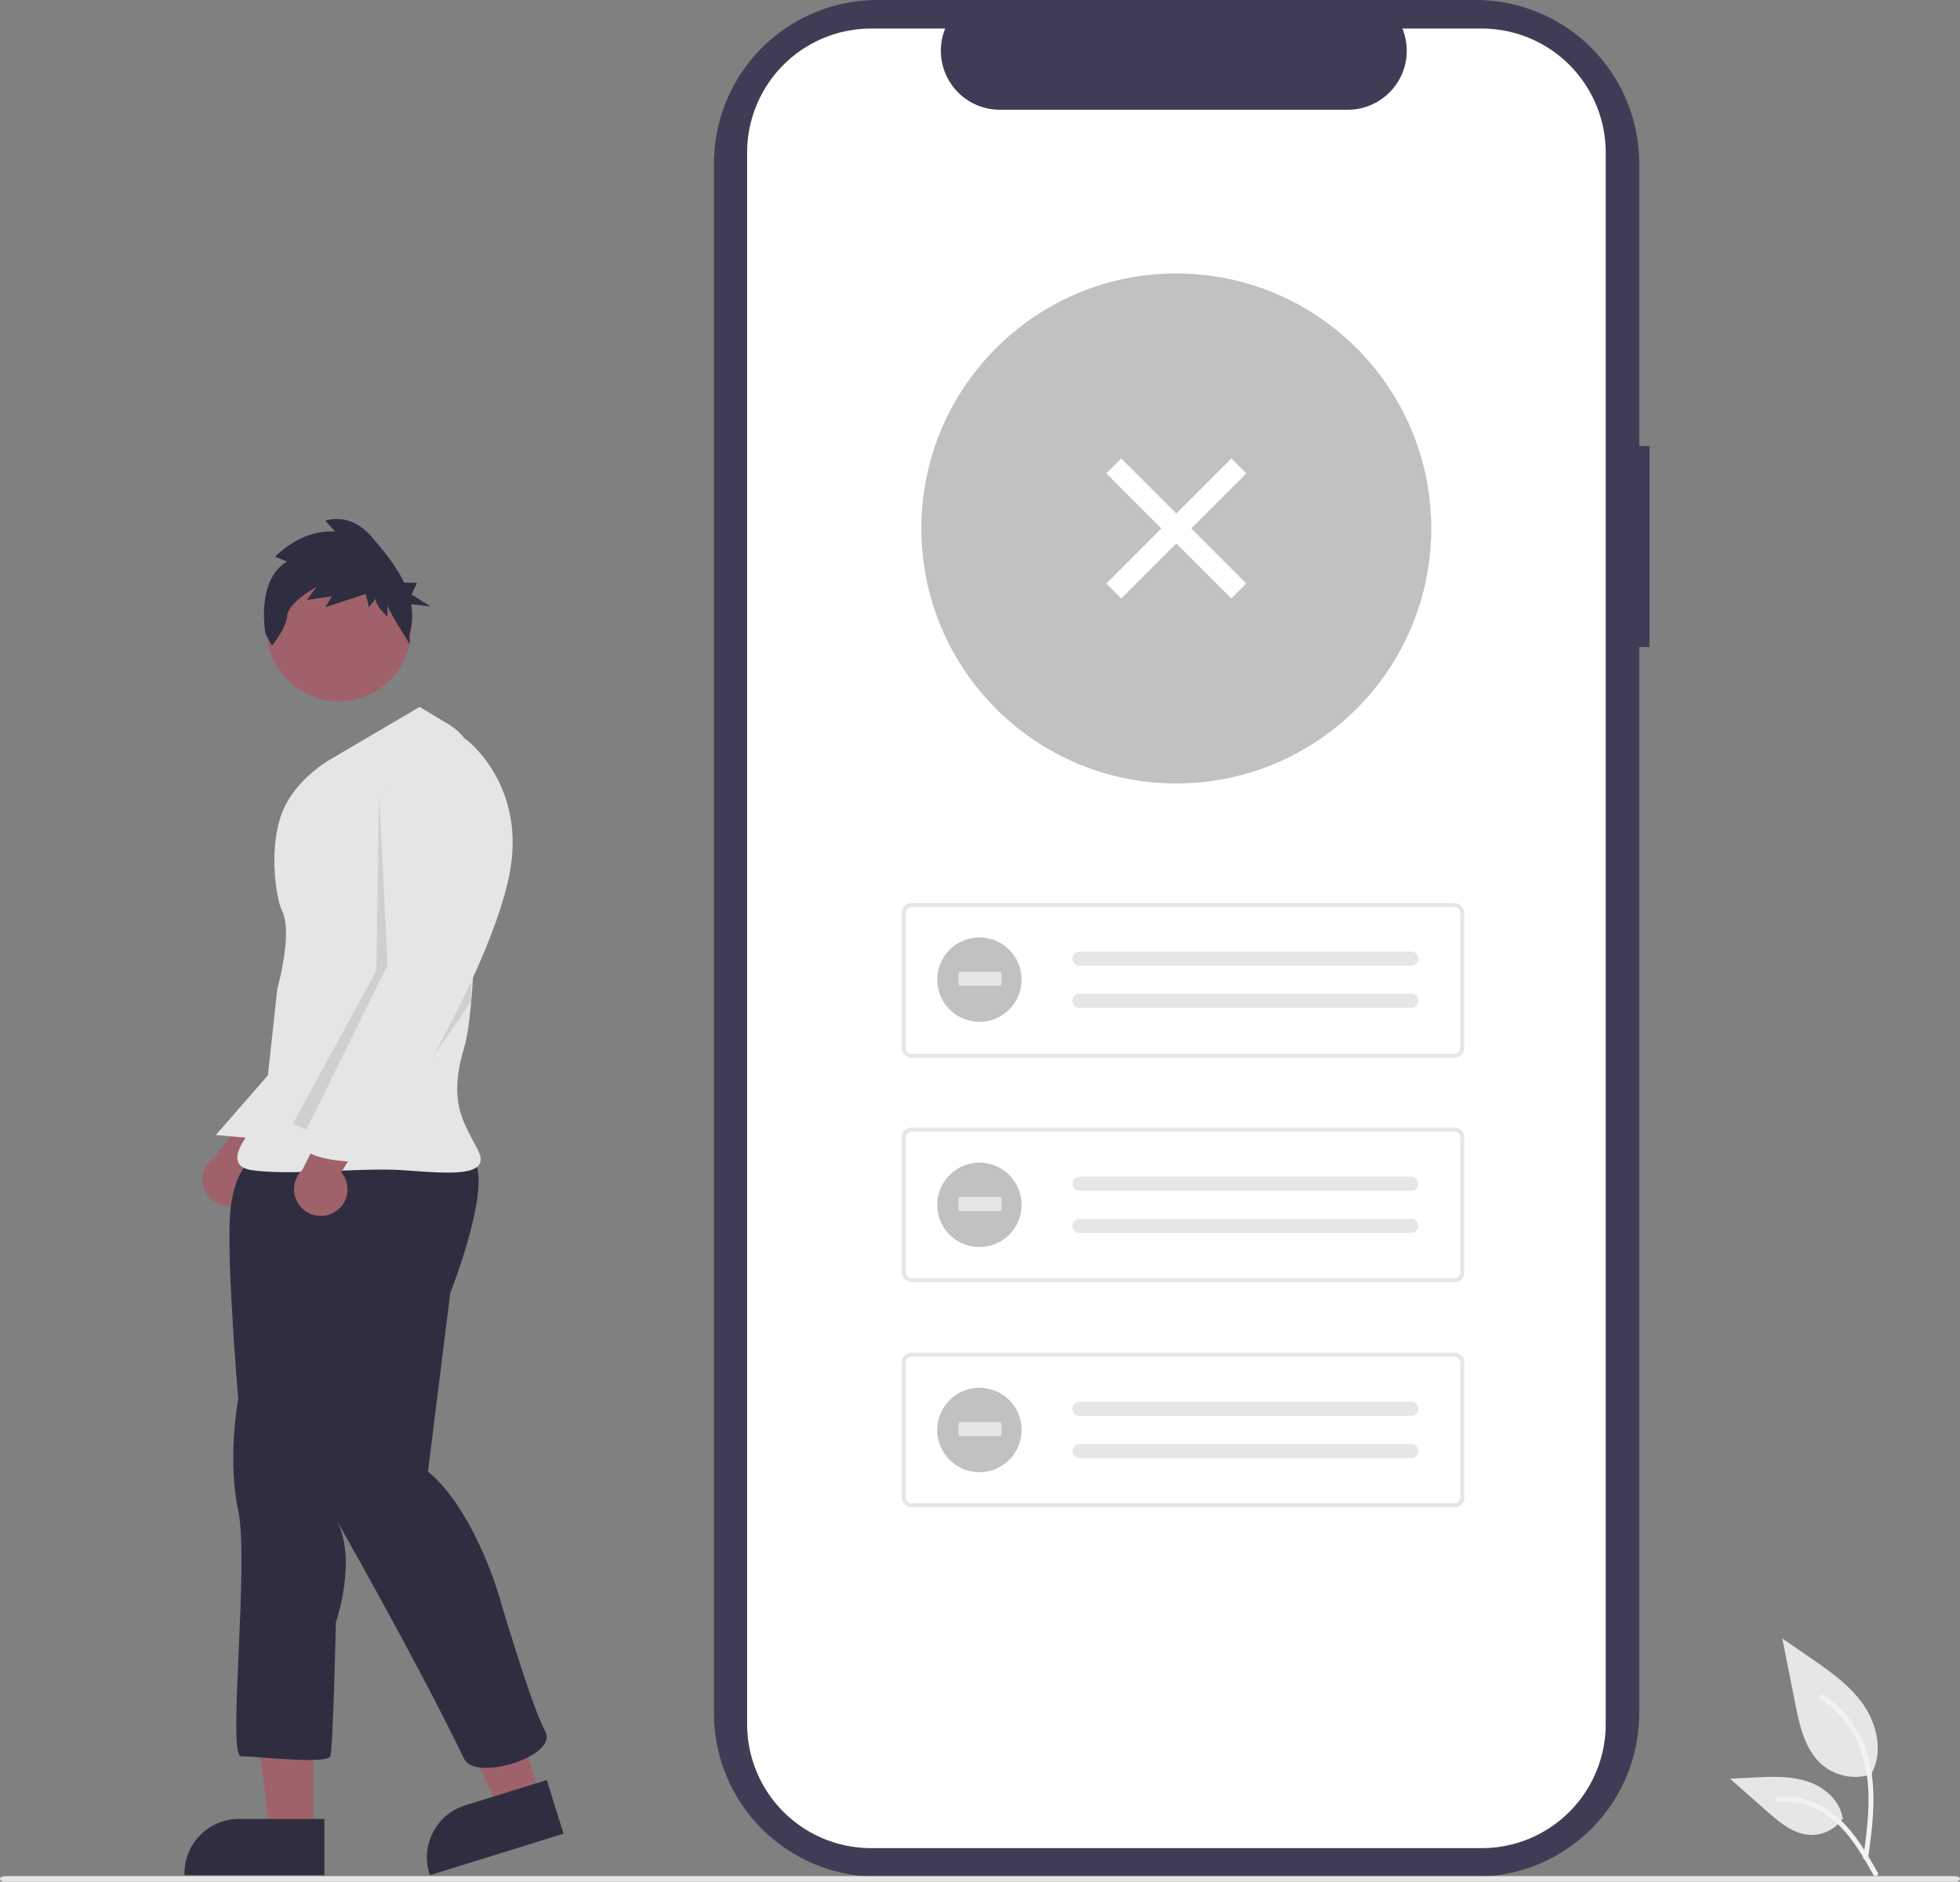 <svg xmlns="http://www.w3.org/2000/svg" data-name="Layer 1" width="742.417" height="712.573" viewBox="0 0 742.417 712.573" xmlns:xlink="http://www.w3.org/1999/xlink"><rect x="0" y="0" width="742.417" height="712.573" fill="#808080" stroke="none"/><path id="aa38b2e7-2ea9-4025-adcf-83f87c0cfc4a-64" data-name="Path 968" d="M853.606,262.605h-3.9v-106.977a61.915,61.915,0,0,0-61.915-61.915h-226.65a61.915,61.915,0,0,0-61.916,61.914v586.884a61.915,61.915,0,0,0,61.915,61.915h226.648a61.915,61.915,0,0,0,61.915-61.915v-403.758h3.9Z" transform="translate(-228.791 -93.713)" fill="#3f3d56"/><path id="f27259c2-0089-4137-bfd8-cb22dff914f1-65" data-name="Path 969" d="M837.006,151.481v595.175a46.959,46.959,0,0,1-46.942,46.952h-231.3a46.966,46.966,0,0,1-46.973-46.952v-595.175a46.965,46.965,0,0,1,46.971-46.951h28.058a22.329,22.329,0,0,0,20.656,30.74h131.868a22.329,22.329,0,0,0,20.656-30.74h30.055a46.959,46.959,0,0,1,46.951,46.942Z" transform="translate(-228.791 -93.713)" fill="#fff"/><circle id="fc31cc31-f989-45cc-bd1e-521a0ee1871b" data-name="Ellipse 18" cx="445.565" cy="200.129" r="96.565" fill="#c1c1c1"/><path id="a573942c-3bf3-4c43-b474-689725a927f7-66" data-name="Path 39" d="M779.672,494.309h-205.537a3.81,3.81,0,0,1-3.806-3.806V439.519a3.811,3.811,0,0,1,3.806-3.806h205.537a3.811,3.811,0,0,1,3.806,3.806v50.985a3.811,3.811,0,0,1-3.806,3.806Zm-205.537-57.074a2.286,2.286,0,0,0-2.284,2.284v50.985a2.286,2.286,0,0,0,2.284,2.284h205.537a2.286,2.286,0,0,0,2.284-2.284v-50.985a2.286,2.286,0,0,0-2.284-2.284Z" transform="translate(-228.791 -93.713)" fill="#e6e6e6"/><path id="fb5feb1e-1fe2-48fa-806d-0a2b51d12b49-67" data-name="Path 40" d="M637.699,454.074a2.664,2.664,0,0,0,0,5.329h125.605a2.665,2.665,0,0,0,.204-5.326q-.059-.002-.117-.002h-125.692Z" transform="translate(-228.791 -93.713)" fill="#e6e6e6"/><path id="bcb9932f-0864-4b7e-b0ed-f7254bb9b8bf-68" data-name="Path 41" d="M637.699,470.058a2.664,2.664,0,0,0,0,5.329h125.605a2.665,2.665,0,0,0,.204-5.326q-.059-.002-.117-.002h-125.692Z" transform="translate(-228.791 -93.713)" fill="#e6e6e6"/><path id="f88e2a8b-becc-4da9-bd36-af011daaaaf2-69" data-name="Path 42" d="M779.672,579.289h-205.537a3.81,3.81,0,0,1-3.806-3.806V524.499a3.811,3.811,0,0,1,3.806-3.806h205.537a3.811,3.811,0,0,1,3.806,3.806v50.985A3.811,3.811,0,0,1,779.672,579.289Zm-205.537-57.074a2.286,2.286,0,0,0-2.284,2.284v50.985a2.286,2.286,0,0,0,2.284,2.284h205.537a2.286,2.286,0,0,0,2.284-2.284v-50.985a2.286,2.286,0,0,0-2.284-2.284Z" transform="translate(-228.791 -93.713)" fill="#e6e6e6"/><path id="e192d34f-2ccc-4f79-b47a-46430e4d87f6-70" data-name="Path 43" d="M637.699,539.33a2.664,2.664,0,0,0,0,5.329h125.605a2.665,2.665,0,0,0,.087-5.328h-125.692Z" transform="translate(-228.791 -93.713)" fill="#e6e6e6"/><path id="b230677c-48cc-4ee6-87d6-a753204ffe47-71" data-name="Path 44" d="M637.699,555.318a2.664,2.664,0,0,0,0,5.329h125.605a2.665,2.665,0,0,0,.087-5.328h-125.692Z" transform="translate(-228.791 -93.713)" fill="#e6e6e6"/><path id="b88a2a79-0ae3-4fd9-9894-02e0db9a2271-72" data-name="Path 39-2" d="M779.672,664.547h-205.537a3.81,3.81,0,0,1-3.806-3.806V609.758a3.811,3.811,0,0,1,3.806-3.806h205.537a3.811,3.811,0,0,1,3.806,3.806v50.985a3.811,3.811,0,0,1-3.806,3.806Zm-205.537-57.074a2.286,2.286,0,0,0-2.284,2.284v50.985a2.286,2.286,0,0,0,2.284,2.284h205.537a2.286,2.286,0,0,0,2.284-2.284v-50.985a2.286,2.286,0,0,0-2.284-2.284Z" transform="translate(-228.791 -93.713)" fill="#e6e6e6"/><path id="aa2394a9-8b56-4a12-a2cd-a583e6ea12eb-73" data-name="Path 40-2" d="M637.699,624.591a2.664,2.664,0,1,0,0,5.329h125.605a2.665,2.665,0,0,0,.204-5.326q-.059-.002-.117-.002h-125.692Z" transform="translate(-228.791 -93.713)" fill="#e6e6e6"/><path id="bc352cb2-8959-4b51-bd18-df6817a9a47e-74" data-name="Path 41-2" d="M637.699,640.578a2.664,2.664,0,0,0,0,5.329h125.605a2.665,2.665,0,0,0,.204-5.326q-.059-.002-.117-.002h-125.692Z" transform="translate(-228.791 -93.713)" fill="#e6e6e6"/><path id="b30ee82f-5b3a-4aa4-9db7-ead828191937-75" data-name="Path 970" d="M969.27,806.287h-738.541c-1.071,0-1.938-.468-1.938-1.045s.868-1.045,1.938-1.045H969.271c1.07,0,1.938.468,1.938,1.045S970.341,806.287,969.27,806.287Z" transform="translate(-228.791 -93.713)" fill="#e6e6e6"/><g id="f24cf2fd-107c-4150-a0f1-6f6b12d88bf3" data-name="Group 58"><path id="a2b576eb-bb95-4480-aa60-cd8aa023fe61-76" data-name="Path 438" d="M937.992,765.522a19.474,19.474,0,0,1-18.806-3.313c-6.587-5.528-8.652-14.636-10.332-23.07l-4.97-24.945,10.405,7.165c7.483,5.152,15.134,10.47,20.316,17.933s7.443,17.651,3.28,25.726" transform="translate(-228.791 -93.713)" fill="#e6e6e6"/><path id="fe1c5433-44e0-47a6-8430-329cbd7c4dea-77" data-name="Path 439" d="M936.385,797.459c1.31-9.542,2.657-19.206,1.738-28.849-.816-8.565-3.429-16.93-8.749-23.789a39.574,39.574,0,0,0-10.153-9.2c-1.015-.641-1.95.968-.939,1.606a37.622,37.622,0,0,1,14.881,17.956c3.24,8.241,3.76,17.224,3.2,25.977-.338,5.294-1.053,10.553-1.774,15.805a.964.964,0,0,0,.65,1.144.936.936,0,0,0,1.144-.65Z" transform="translate(-228.791 -93.713)" fill="#f2f2f2"/><path id="f0043cfc-c9b9-4981-8afd-8c13c1b6f93f-78" data-name="Path 442" d="M926.958,782.148a14.336,14.336,0,0,1-12.491,6.447c-6.323-.3-11.595-4.713-16.34-8.9l-14.035-12.395,9.289-.444c6.68-.32,13.533-.618,19.9,1.442s12.231,7.018,13.394,13.6" transform="translate(-228.791 -93.713)" fill="#e6e6e6"/><path id="b883c521-5e9e-4a38-b47c-4f8b0cd8c6cd-79" data-name="Path 443" d="M940.086,802.943c-6.3-11.156-13.618-23.555-26.685-27.518a29.779,29.779,0,0,0-11.224-1.159c-1.192.1-.894,1.94.3,1.837a27.665,27.665,0,0,1,17.912,4.739c5.051,3.438,8.983,8.217,12.311,13.286,2.039,3.1,3.865,6.341,5.691,9.573C938.971,804.733,940.677,803.988,940.086,802.943Z" transform="translate(-228.791 -93.713)" fill="#f2f2f2"/></g><g id="b241f6a5-c54d-499c-8ecd-4235a19d143f" data-name="Group 59"><circle id="bfaee8a8-2192-45bf-83cb-a2f223d41a02" data-name="Ellipse 5" cx="370.986" cy="370.985" r="15.986" fill="#c1c1c1"/><path id="ae47602b-fb54-4e88-955d-49b260f35f7f-80" data-name="Path 40-3" d="M592.124,461.712c-.184,0-.333,1.193-.333,2.664s.149,2.665.333,2.665h15.719c.184.024.336-1.149.339-2.62a5.943,5.943,0,0,0-.328-2.708h-15.73Z" transform="translate(-228.791 -93.713)" fill="#e6e6e6"/></g><g id="a1e1e52b-75f8-4aa9-8279-faf451e6aae1" data-name="Group 60"><circle id="fa3a3ce2-c232-40ee-81b4-25b83d5b931c" data-name="Ellipse 5-2" cx="370.986" cy="456.278" r="15.986" fill="#c1c1c1"/><path id="aaaffa69-7c16-47ec-b12d-87139789d2df-81" data-name="Path 40-4" d="M592.124,547.005c-.184,0-.333,1.193-.333,2.664s.149,2.665.333,2.665h15.719c.184.024.336-1.149.339-2.62a5.943,5.943,0,0,0-.328-2.708h-15.73Z" transform="translate(-228.791 -93.713)" fill="#e6e6e6"/></g><g id="fd2b54c2-3dec-4fb6-9f72-e6c667a136b8" data-name="Group 61"><circle id="abc19202-5605-459b-9c25-b430addb8839" data-name="Ellipse 5-3" cx="370.986" cy="541.536" r="15.986" fill="#c1c1c1"/><path id="f69fbb38-8754-494b-94fa-96f6df4fd0e7-82" data-name="Path 40-5" d="M592.124,632.263c-.184,0-.333,1.193-.333,2.664s.149,2.665.333,2.665h15.719c.184.024.336-1.149.339-2.62a5.943,5.943,0,0,0-.328-2.708h-15.73Z" transform="translate(-228.791 -93.713)" fill="#e6e6e6"/></g><rect x="670.356" y="260.342" width="8" height="67" transform="translate(-239.055 469.193) rotate(-45)" fill="#fff"/><rect x="670.356" y="260.342" width="8" height="67" transform="translate(176.501 -484.491) rotate(45)" fill="#fff"/><path d="M319.051,549.848a10.056,10.056,0,0,0,5.388-14.447l23.565-26.864-18.395-2.538-19.558,25.899a10.11,10.11,0,0,0,9,17.95Z" transform="translate(-228.791 -93.713)" fill="#9f616a"/><polygon points="118.679 694.215 102.244 694.214 94.425 630.82 118.682 630.821 118.679 694.215" fill="#9f616a"/><path d="M351.662,803.86l-52.995-.002v-.67a20.628,20.628,0,0,1,20.627-20.627h.001l32.367.001Z" transform="translate(-228.791 -93.713)" fill="#2f2e41"/><polygon points="204.713 680.461 189.017 685.334 162.751 627.11 185.917 619.918 204.713 680.461" fill="#9f616a"/><path d="M442.232,788.147,391.621,803.86l-.199-.64a20.628,20.628,0,0,1,13.582-25.816l.001-0,30.912-9.597Z" transform="translate(-228.791 -93.713)" fill="#2f2e41"/><path id="ae9bdfa9-f7e0-4b2f-8168-ca8868d01318-83" data-name="Path 973" d="M334.884,495.656l-24.341,27.877,19.056,1.715Z" transform="translate(-228.791 -93.713)" fill="#e6e6e6"/><path id="b88343d2-9c47-4183-8a8a-427a73d8d9be-84" data-name="Path 975" d="M325.373,531.589s-8.455,4.227-9.512,23.251,3.171,68.7,3.171,68.7-4.227,22.194,0,42.274-4.227,93,1.057,93,32.762,3.171,33.819,0,2.114-50.729,2.114-50.729,8.455-24.308,0-39.1c0,0,29.521,51.548,48.615,90.889,4.179,8.61,35.933-1.057,30.649-10.569s-17.966-52.843-17.966-52.843-9.512-31.706-26.421-45.445l8.455-67.639s17.967-45.445,7.4-51.786S325.373,531.589,325.373,531.589Z" transform="translate(-228.791 -93.713)" fill="#2f2e41"/><circle id="fdc24b21-a9e1-47f2-b2e4-7458730b7c21" data-name="Ellipse 182" cx="128.287" cy="238.129" r="27.478" fill="#a0616a"/><path id="ac268c91-41f4-49c7-bce6-773e5eb69fa2-85" data-name="Path 976" d="M387.727,361.434l-34.16,20.08s-13.08,7.366-17.966,20.08c-5.208,13.55-2.181,32.628,0,36.99,4.227,8.455-1.773,29.592-1.773,29.592l-5.284,48.615s-19.023,17.966-4.227,20.08,41.217-1.057,57.07,0,33.819,3.171,28.535-7.4-11.625-17.967-5.284-39.1c4.962-16.54,4.747-78.383,4.419-104.5a21.025,21.025,0,0,0-10.211-17.767Z" transform="translate(-228.791 -93.713)" fill="#e5e5e5"/><path id="aebed2c8-94ca-417e-8b11-27e17cbf3024-86" data-name="Path 980" d="M372.407,394.726l3.17,64.468-30.726,62.223-5.211-1.983,31.706-58.127Z" transform="translate(-228.791 -93.713)" opacity="0.1" style="isolation:isolate"/><path id="e13ea0c4-bc86-4025-9528-1665a42d3372-87" data-name="Path 982" d="M407.279,472.932v-7.4l-35.929,59.186Z" transform="translate(-228.791 -93.713)" opacity="0.1" style="isolation:isolate"/><path id="eb3190ba-6b3f-4b2b-91d1-1543e580b413-88" data-name="Path 983" d="M337.576,306.387l-4.539-1.816s9.5-10.457,22.713-9.548l-3.717-4.092s9.085-3.637,17.345,5.91c4.342,5.019,9.365,10.919,12.5,17.564h4.865l-2.03,4.471,7.106,4.471-7.294-.8a24.739,24.739,0,0,1-.69,11.579l.2,3.534s-8.459-13.089-8.459-14.905v4.547s-4.543-4.092-4.543-6.82l-2.478,3.183-1.239-5-15.28,5,2.476-4.094-9.5,1.364,3.717-5s-10.737,5.91-11.15,10.912-5.781,11.366-5.781,11.366l-2.478-4.547S325.604,313.207,337.576,306.387Z" transform="translate(-228.791 -93.713)" fill="#2f2e41"/><path d="M355.354,552.839a10.056,10.056,0,0,0,2.738-15.174l18.423-30.62-18.554.768-14.65,28.96a10.11,10.11,0,0,0,12.043,16.067Z" transform="translate(-228.791 -93.713)" fill="#9f616a"/><path id="a62f6567-f472-4931-86f9-ff652851a370-89" data-name="Path 981" d="M397.24,375.175l7.926-1.585s23.779,17.438,16.381,52.314-40.16,87.719-40.16,87.719-7.4,9.512-9.512,11.625-6.341,0-4.227,3.171-3.171,5.284-3.171,5.284-23.251,0-21.137-8.455,38.047-68.7,38.047-68.7l-5.284-56.013S371.874,373.062,397.24,375.175Z" transform="translate(-228.791 -93.713)" fill="#e5e5e5"/></svg>